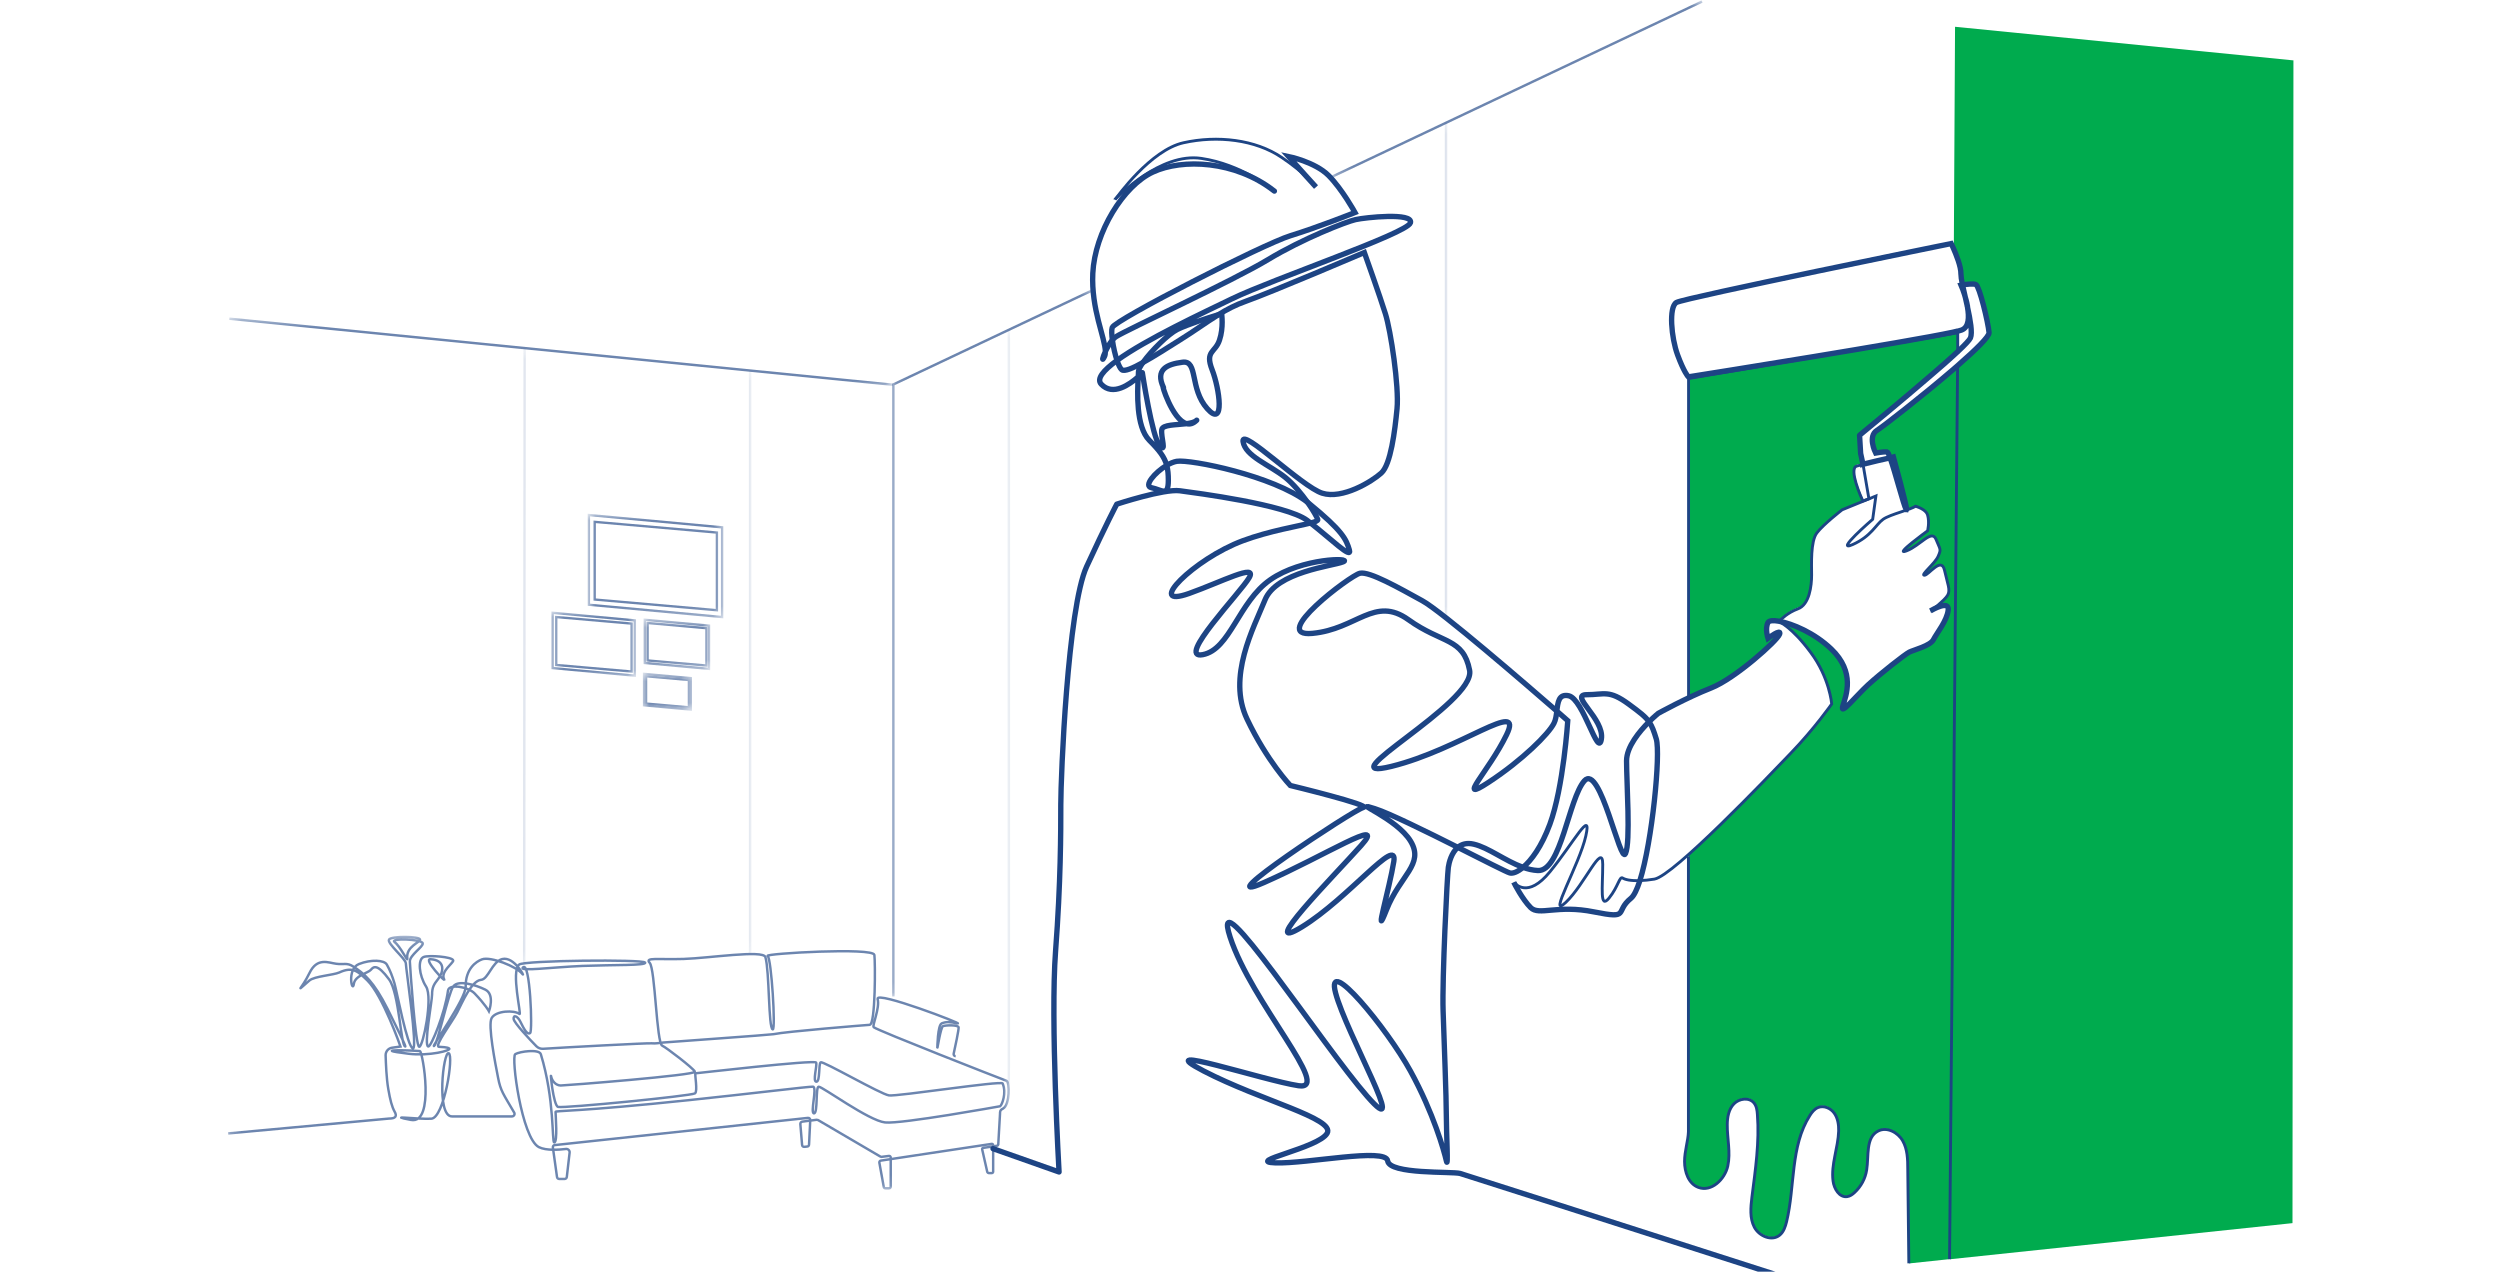 <svg width="233" height="119" viewBox="0 0 233 119" fill="none" xmlns="http://www.w3.org/2000/svg">
<g clip-path="url(#clip0_21_445)">
<path d="M213.748 5.604L213.66 113.996L181.71 117.365L181.96 56.998V56.736L182.047 34.483C182.21 34.346 182.359 34.209 182.509 34.084C182.509 34.084 182.522 34.071 182.534 34.059C184.207 32.586 185.48 31.351 185.455 30.989C185.367 29.99 184.556 26.596 184.219 26.446C183.969 26.334 183.283 26.433 182.971 26.483C182.884 26.059 182.821 25.71 182.834 25.497C182.846 24.773 182.372 23.625 182.097 23.026L182.21 2.496L213.76 5.629L213.748 5.604Z" fill="#00AB4E"/>
<path d="M182.472 34.022L182.372 42.272L182.185 56.699C182.185 56.524 182.073 56.437 181.898 56.4C181.736 56.375 181.536 56.4 181.312 56.437C180.887 56.524 180.4 56.712 180.138 56.824C180.101 56.836 180.063 56.849 180.026 56.874C179.989 56.899 179.964 56.911 179.951 56.911C180.101 56.799 181.237 55.913 181.511 55.451C181.811 54.952 181.511 54.365 181.224 53.092C181.187 52.93 181.137 52.805 181.062 52.73C181.037 52.693 180.999 52.68 180.962 52.655C180.5 52.418 179.664 53.579 179.34 53.579C179.315 53.579 179.302 53.579 179.29 53.579C179.115 53.454 180.351 52.468 180.625 51.819C180.925 51.133 180.825 51.233 180.425 50.247C180.388 50.159 180.351 50.097 180.313 50.047C180.301 50.035 180.288 50.022 180.276 50.01C180.251 49.985 180.213 49.972 180.188 49.96C179.677 49.76 178.753 50.921 177.692 51.333C177.542 51.395 177.455 51.407 177.418 51.395C177.118 51.308 179.652 49.461 179.652 49.461C179.652 49.461 179.851 48.674 179.652 47.988C179.602 47.813 179.464 47.663 179.29 47.526C179.165 47.439 179.028 47.364 178.878 47.289C178.766 47.239 178.653 47.189 178.553 47.152C178.553 47.152 178.553 47.152 178.541 47.152C178.416 47.251 178.117 47.376 177.742 47.501C177.73 47.027 176.581 42.858 176.507 42.596V42.584C176.507 42.584 176.394 42.609 176.207 42.646C176.107 42.347 176.007 42.147 175.945 42.097C175.658 42.06 174.947 42.184 174.872 42.197C174.872 42.197 174.085 40.637 174.984 40.075C175.496 39.751 179.252 36.818 182.073 34.422C182.223 34.297 182.385 34.16 182.535 34.035C182.535 34.035 182.547 34.022 182.56 34.01" fill="#00AB4E"/>
<path d="M182.472 30.801V32.797C182.472 32.797 182.472 32.797 182.459 32.81C182.309 32.935 182.16 33.085 181.997 33.222C181.523 33.646 180.987 34.12 180.412 34.595C180.263 34.719 180.113 34.857 179.963 34.982C176.955 37.54 173.361 40.461 173.361 40.461V40.523L173.461 42.145L173.673 43.156C173.673 43.156 173.623 43.156 173.611 43.169C173.386 43.219 173.211 43.269 173.086 43.306C172.974 43.343 172.912 43.418 172.874 43.531C172.637 44.242 173.536 46.314 173.673 46.551C173.673 46.551 173.673 46.576 173.686 46.613L173.611 46.651L171.739 47.45C171.739 47.45 171.739 47.45 171.701 47.474C171.701 47.474 171.614 47.549 171.539 47.599C171.514 47.624 171.489 47.637 171.452 47.662C171.427 47.674 171.402 47.699 171.377 47.712C170.828 48.136 169.779 48.972 169.355 49.534C169.305 49.596 169.255 49.671 169.23 49.758C169.23 49.771 169.205 49.796 169.205 49.821C168.793 50.757 168.881 52.591 168.881 53.465C168.881 54.102 168.793 55.075 168.444 55.786C168.444 55.786 168.444 55.799 168.444 55.811C168.244 56.186 167.982 56.485 167.608 56.61C166.659 56.959 166.01 57.596 165.873 57.758C165.324 57.671 164.949 57.708 164.862 57.883C164.862 57.908 164.837 57.92 164.837 57.946C164.587 58.532 164.862 59.356 164.862 59.356C164.862 59.356 166.135 58.37 165.935 58.956C165.935 58.981 165.91 59.019 165.885 59.056C165.361 59.88 161.704 63.125 159.545 63.961C158.834 64.236 158.098 64.573 157.411 64.897V34.944C157.411 34.944 157.486 34.944 157.623 34.907C158.622 34.745 163.227 34.021 168.269 33.197L168.431 33.172C172.924 32.436 177.742 31.637 180.65 31.1H180.675C181.199 31 181.648 30.913 182.035 30.838C182.21 30.801 182.359 30.776 182.509 30.738" fill="#00AB4E"/>
<path fill-rule="evenodd" clip-rule="evenodd" d="M182.197 56.311L181.685 117.353L177.929 117.752L177.829 108.879C177.829 107.98 177.804 107.019 177.342 106.245C176.893 105.459 175.87 104.922 175.058 105.334C173.873 105.933 174.197 107.655 173.985 108.966C173.848 109.765 173.448 110.513 172.862 111.063C172.662 111.25 172.437 111.4 172.175 111.449C171.451 111.562 170.952 110.713 170.852 109.989C170.665 108.429 171.339 106.894 171.377 105.322C171.389 104.748 171.314 104.123 170.977 103.662C170.64 103.187 169.979 102.913 169.455 103.138C169.13 103.275 168.905 103.574 168.706 103.874C166.871 106.744 167.333 110.464 166.534 113.771C166.422 114.245 166.272 114.732 165.885 115.031C165.149 115.63 163.963 115.119 163.526 114.283C163.09 113.446 163.177 112.448 163.302 111.499C163.614 108.941 164.013 106.357 163.814 103.787C163.789 103.4 163.726 102.988 163.489 102.701C163.04 102.164 162.116 102.276 161.629 102.788C161.143 103.287 161.005 104.036 160.993 104.735C160.993 106.021 161.317 107.318 161.043 108.591C160.768 109.852 159.495 111.05 158.297 110.588C157.386 110.239 157.012 109.141 157.012 108.18C157.012 107.206 157.349 106.22 157.374 105.396V79.662C160.656 76.742 165.311 71.887 166.884 70.239C169.143 67.88 170.715 65.609 170.715 65.609C170.715 65.609 170.515 63.151 168.743 60.792C166.971 58.433 165.798 57.946 165.798 57.946C165.798 57.946 165.798 57.934 165.823 57.909C167.046 58.121 169.143 58.995 170.715 60.505C172.974 62.664 172.088 64.835 171.801 65.821C171.501 66.807 172.987 64.935 174.16 63.849C175.345 62.764 177.604 60.991 177.991 60.792C178.391 60.605 179.963 60.205 180.25 59.618C180.55 59.032 181.798 57.397 181.523 56.349C181.199 56.224 182.197 56.324 182.197 56.311Z" fill="#00AB4E"/>
<path d="M157.361 79.824V105.484C157.336 106.308 157 107.294 157 108.254C157 109.228 157.374 110.326 158.285 110.663C159.483 111.125 160.756 109.927 161.031 108.666C161.305 107.406 160.968 106.108 160.981 104.822C160.981 104.123 161.118 103.375 161.605 102.875C162.092 102.376 163.015 102.251 163.464 102.788C163.714 103.088 163.764 103.487 163.789 103.874C163.989 106.445 163.602 109.028 163.277 111.587C163.165 112.523 163.065 113.534 163.502 114.37C163.939 115.206 165.124 115.718 165.861 115.119C166.235 114.819 166.397 114.32 166.51 113.858C167.308 110.551 166.847 106.832 168.681 103.961C168.868 103.662 169.105 103.362 169.43 103.225C169.967 103 170.616 103.275 170.953 103.749C171.29 104.223 171.377 104.835 171.364 105.409C171.314 106.981 170.641 108.517 170.84 110.064C170.928 110.788 171.427 111.637 172.163 111.524C172.425 111.487 172.65 111.325 172.85 111.137C173.449 110.588 173.848 109.84 173.973 109.041C174.185 107.73 173.86 106.008 175.046 105.409C175.857 104.997 176.881 105.534 177.33 106.32C177.779 107.106 177.804 108.055 177.804 108.953C177.842 111.886 177.867 114.819 177.904 117.74" stroke="#1D4484" stroke-width="0.27" stroke-miterlimit="10"/>
<path d="M182.459 32.973V31.014C182.459 31.014 182.447 31.014 182.434 31.014L182.01 31.089L180.649 31.326H180.624L168.419 33.397L168.256 33.422L157.573 35.245C157.573 35.245 157.498 35.257 157.473 35.257C157.461 35.257 157.448 35.257 157.436 35.257H157.423H157.374V65.185" stroke="#1D4484" stroke-width="0.27" stroke-miterlimit="10"/>
<path d="M182.447 34.197L182.372 42.422L181.698 117.354" stroke="#1D4484" stroke-width="0.27" stroke-miterlimit="10"/>
<g opacity="0.65">
<mask id="mask0_21_445" style="mask-type:luminance" maskUnits="userSpaceOnUse" x="21" y="87" width="74" height="24">
<path d="M94.161 87.188H21.201V110.875H94.161V87.188Z" fill="white"/>
</mask>
<g mask="url(#mask0_21_445)">
<path d="M89.069 98.435C88.944 98.435 88.856 98.322 88.881 98.21C89.019 97.599 89.368 95.951 89.343 95.751C89.306 95.502 88.12 95.539 87.883 95.639C87.683 95.726 87.359 97.748 87.359 97.698C87.359 97.648 87.384 95.527 87.771 95.377C88.182 95.215 88.494 95.227 89.231 95.377C89.955 95.514 81.568 92.294 81.793 93.106C82.03 93.917 81.256 95.614 81.43 95.739C81.942 96.101 93.087 100.469 93.811 100.731C94.111 100.831 94.135 102.99 93.474 103.327C93.162 103.477 93.212 103.639 93.2 103.826L93.037 106.672C93.037 106.672 92.987 106.784 92.937 106.784L91.639 106.984C91.565 106.984 91.515 107.059 91.54 107.133L92.014 109.23C92.014 109.23 92.076 109.33 92.139 109.33H92.438C92.501 109.33 92.563 109.28 92.563 109.205V106.734C92.563 106.659 92.501 106.597 92.426 106.609L82.092 108.169C82.005 108.182 81.942 108.269 81.955 108.357L82.367 110.628C82.379 110.703 82.441 110.753 82.516 110.753H82.853C82.941 110.753 83.016 110.69 83.016 110.591V107.882C83.016 107.782 82.928 107.72 82.841 107.733L82.154 107.82C82.154 107.82 82.079 107.82 82.055 107.795L76.239 104.388C76.239 104.388 76.151 104.363 76.114 104.363L74.766 104.538C74.666 104.55 74.591 104.65 74.591 104.75L74.754 106.709C74.754 106.821 74.853 106.896 74.966 106.884L75.228 106.859C75.328 106.859 75.403 106.772 75.403 106.672L75.515 104.388C75.515 104.263 75.415 104.163 75.29 104.188L51.702 106.722C51.59 106.722 51.515 106.834 51.528 106.946L51.914 109.704C51.927 109.804 52.014 109.879 52.114 109.879H52.626C52.726 109.879 52.813 109.804 52.825 109.704L53.088 107.421C53.113 107.233 52.938 107.059 52.751 107.084C52.127 107.158 50.904 107.258 50.217 106.909C48.62 106.073 47.621 98.497 48.021 98.248C48.42 97.998 50.242 97.748 50.404 98.248C51.702 102.491 51.428 106.46 51.652 106.472C51.989 106.497 51.777 103.876 51.777 103.627C51.777 103.502 53.812 103.627 64.257 102.528C69.961 101.929 75.515 101.243 75.777 101.28C76.176 101.343 75.49 103.764 75.864 103.764C76.239 103.764 76.002 101.28 76.301 101.28C76.663 101.28 80.969 104.45 82.491 104.612C84.001 104.775 93.212 103.102 93.212 103.102C93.374 102.99 93.836 101.892 93.449 100.981C93.337 100.694 83.627 102.204 82.853 102.091C82.079 101.979 76.701 98.859 76.488 99.009C76.276 99.159 76.451 100.806 76.089 100.818C75.715 100.818 76.176 99.321 76.064 99.034C75.952 98.747 64.919 100.032 64.819 100.032C64.719 100.032 65.056 101.73 64.769 101.904C64.395 102.141 52.626 103.302 52.014 103.165C51.578 103.065 51.253 99.745 51.365 100.319C51.465 100.793 51.827 101.168 52.264 101.168C52.701 101.168 64.906 100.207 64.769 99.882C64.62 99.558 62.061 97.599 61.724 97.461C61.187 97.249 61.063 90.285 60.551 89.736C60.052 89.199 61.362 89.449 63.721 89.374C66.08 89.299 71.134 88.513 71.334 89.199C71.721 90.497 71.609 95.864 72.02 95.939C72.307 95.989 71.895 89.337 71.546 89.087C71.272 88.875 81.393 88.276 81.493 88.999C81.58 89.686 81.605 95.477 81.056 95.514C80.519 95.552 73.356 96.126 72.07 96.388C71.783 96.45 62.361 97.112 61.824 97.162C61.45 97.199 61.1 97.274 60.738 97.237C60.414 97.199 52.464 97.624 50.617 97.748C50.379 97.761 50.155 97.673 49.992 97.511C49.381 96.887 47.896 95.315 47.871 94.965C47.833 94.516 48.258 94.728 48.482 95.19C48.882 96.013 49.156 96.45 49.406 96.288C49.656 96.126 49.406 89.449 48.732 90.173C48.37 90.56 51.365 90.148 54.311 90.023C57.231 89.911 60.301 89.998 60.127 89.711C59.939 89.399 48.882 89.499 48.383 89.898C47.609 90.51 48.62 94.653 48.42 94.503C47.921 94.129 46.236 94.179 45.824 94.878C45.45 95.502 46.161 99.134 46.423 100.456C46.66 101.692 46.91 101.954 47.921 103.689C48.021 103.851 47.896 104.051 47.709 104.051H42.13C40.632 104.051 41.319 97.948 41.818 98.16C42.317 98.372 41.394 104.201 40.195 104.263C38.997 104.338 35.852 103.914 38.298 104.375C40.557 104.812 39.397 98.01 39.135 97.96C38.873 97.91 34.142 97.736 38.086 98.21C40.033 98.447 42.08 97.898 41.868 97.723C41.706 97.586 41.181 97.586 40.907 97.561C40.432 97.524 42.142 95.252 42.617 94.341C43.091 93.418 43.94 91.396 44.838 91.321C45.5 91.271 45.874 89.624 46.797 89.386C47.933 89.099 48.969 91.159 48.694 90.784C48.145 90.06 45.699 89.124 44.925 89.411C44.364 89.611 43.378 90.31 43.403 91.945C43.415 93.106 40.108 97.723 40.458 97.486C40.807 97.249 41.78 92.531 42.255 91.92C42.729 91.308 44.301 91.783 45.225 92.232C46.148 92.681 45.574 94.254 45.574 94.254C45.574 94.254 45.25 93.642 44.227 92.581C43.64 91.97 41.843 91.658 41.755 92.319C41.468 94.441 40.183 97.549 39.921 97.536C39.471 97.511 40.27 93.33 40.27 92.681C40.27 92.032 40.432 91.745 40.832 91.246C41.369 90.56 41.518 89.486 40.133 89.399C39.384 89.349 41.606 91.67 41.394 91.271C41.019 90.56 42.292 89.723 42.242 89.511C42.155 89.162 39.946 89.012 39.496 89.187C38.91 89.399 39.047 90.909 39.709 91.945C40.37 92.981 39.422 97.586 39.072 97.561C38.723 97.536 38.224 90.21 38.199 89.611C38.174 89.025 39.471 88.226 39.397 87.914C39.309 87.514 36.264 87.415 36.776 87.801C37.3 88.176 37.999 89.674 37.961 89.362C37.799 88.188 39.209 87.826 39.147 87.552C39.072 87.265 36.526 87.227 36.264 87.552C36.002 87.876 37.824 89.362 37.824 89.786C37.824 90.21 38.947 97.798 38.486 97.711C37.961 97.611 36.975 92.357 36.763 91.645C36.564 90.984 36.364 90.447 36.052 89.898C35.815 89.474 34.592 89.399 33.456 89.848C32.283 90.31 32.844 92.681 32.982 91.683C33.094 90.921 34.33 90.672 34.567 90.385C34.804 90.098 35.153 89.773 36.264 91.283C37.213 92.581 37.35 97.511 37.774 97.536C37.849 97.536 37.05 95.889 36.127 94.042C34.829 91.471 33.93 90.722 32.894 90.06C32.32 89.698 32.046 89.923 31.334 89.823C30.623 89.736 29.562 89.187 28.838 90.697C28.102 92.207 27.403 92.606 28.838 91.383C29.3 90.984 31.06 90.884 31.621 90.635C32.894 90.048 33.381 90.547 34.242 91.383C35.665 92.781 37.325 97.536 37.325 97.536L36.539 97.648C36.189 97.698 35.94 97.998 35.94 98.347C35.965 99.134 36.014 100.494 36.189 101.505C36.364 102.516 36.526 103.152 36.776 103.602C37.013 104.013 36.901 104.251 36.252 104.251L21.263 105.636" stroke="#1D4484" stroke-width="0.23" stroke-miterlimit="10"/>
</g>
</g>
<g opacity="0.65">
<mask id="mask1_21_445" style="mask-type:luminance" maskUnits="userSpaceOnUse" x="123" y="0" width="36" height="17">
<path d="M158.684 0H123.914V16.674H158.684V0Z" fill="white"/>
</mask>
<g mask="url(#mask1_21_445)">
<path d="M123.976 16.55L158.634 0.139" stroke="#1D4484" stroke-width="0.23" stroke-miterlimit="10"/>
</g>
</g>
<g opacity="0.65">
<mask id="mask2_21_445" style="mask-type:luminance" maskUnits="userSpaceOnUse" x="83" y="26" width="19" height="67">
<path d="M101.936 26.883H83.103V92.854H101.936V26.883Z" fill="white"/>
</mask>
<g mask="url(#mask2_21_445)">
<path d="M83.253 92.868V75.483V74.385V35.833L101.874 27.021" stroke="#1D4484" stroke-width="0.23" stroke-miterlimit="10"/>
</g>
</g>
<g opacity="0.65">
<mask id="mask3_21_445" style="mask-type:luminance" maskUnits="userSpaceOnUse" x="21" y="29" width="63" height="8">
<path d="M83.278 29.564H21.363V36.017H83.278V29.564Z" fill="white"/>
</mask>
<g mask="url(#mask3_21_445)">
<path d="M83.253 35.868L21.375 29.703" stroke="#1D4484" stroke-width="0.23" stroke-miterlimit="10"/>
</g>
</g>
<g opacity="0.65">
<mask id="mask4_21_445" style="mask-type:luminance" maskUnits="userSpaceOnUse" x="54" y="47" width="14" height="11">
<path d="M67.439 47.85H54.747V57.647H67.439V47.85Z" fill="white"/>
</mask>
<g mask="url(#mask4_21_445)">
<path d="M67.302 57.51L54.884 56.362V48L67.302 49.148V57.51Z" stroke="#1D4484" stroke-width="0.22" stroke-miterlimit="10"/>
<path d="M66.816 56.874L55.421 55.875V48.637L66.816 49.635V56.874Z" stroke="#1D4484" stroke-width="0.22" stroke-miterlimit="10"/>
</g>
</g>
<g opacity="0.65">
<mask id="mask5_21_445" style="mask-type:luminance" maskUnits="userSpaceOnUse" x="51" y="56" width="9" height="8">
<path d="M59.291 56.959H51.366V63.112H59.291V56.959Z" fill="white"/>
</mask>
<g mask="url(#mask5_21_445)">
<path d="M59.166 62.975L51.503 62.264V57.109L59.166 57.821V62.975Z" stroke="#1D4484" stroke-width="0.22" stroke-miterlimit="10"/>
<path d="M58.867 62.587L51.84 61.976V57.508L58.867 58.119V62.587Z" stroke="#1D4484" stroke-width="0.22" stroke-miterlimit="10"/>
</g>
</g>
<g opacity="0.65">
<mask id="mask6_21_445" style="mask-type:luminance" maskUnits="userSpaceOnUse" x="59" y="57" width="8" height="6">
<path d="M66.205 57.609H59.952V62.477H66.205V57.609Z" fill="white"/>
</mask>
<g mask="url(#mask6_21_445)">
<path d="M66.08 62.34L60.09 61.791V57.76L66.08 58.309V62.34Z" stroke="#1D4484" stroke-width="0.22" stroke-miterlimit="10"/>
<path d="M65.843 62.029L60.352 61.555V58.06L65.843 58.547V62.029Z" stroke="#1D4484" stroke-width="0.22" stroke-miterlimit="10"/>
</g>
</g>
<g opacity="0.65">
<mask id="mask7_21_445" style="mask-type:luminance" maskUnits="userSpaceOnUse" x="59" y="62" width="6" height="5">
<path d="M64.519 62.652H59.889V66.272H64.519V62.652Z" fill="white"/>
</mask>
<g mask="url(#mask7_21_445)">
<path d="M64.382 66.135L60.026 65.736V62.803L64.382 63.202V66.135Z" stroke="#1D4484" stroke-width="0.22" stroke-miterlimit="10"/>
<path d="M64.207 65.923L60.213 65.573V63.027L64.207 63.377V65.923Z" stroke="#1D4484" stroke-width="0.22" stroke-miterlimit="10"/>
</g>
</g>
<path d="M166.147 118.999C150.26 113.895 136.407 109.452 136.082 109.365C135.296 109.165 129.493 109.464 129.33 108.191C129.168 106.931 121.817 108.478 118.872 108.379C115.914 108.279 122.903 107.006 123.689 105.62C124.476 104.248 117.499 102.575 112.182 99.817C106.878 97.059 117.786 100.703 121.031 101.19C124.276 101.677 116.613 93.415 114.641 87.324C112.669 81.221 123.29 97.458 127.421 102.176C131.552 106.893 125.449 96.273 124.476 92.541C123.49 88.809 129.293 95.886 131.452 99.817C133.611 103.748 134.597 107.293 134.797 108.179C134.996 109.065 134.797 105.62 134.797 103.948C134.797 102.276 134.597 97.159 134.497 94.213C134.397 91.256 134.884 81.521 134.984 80.835C135.046 80.398 135.271 79.474 135.883 78.962C136.232 78.675 136.706 78.526 137.343 78.675C138.716 78.987 140.276 80.235 141.911 80.822C142.372 80.997 142.859 81.109 143.333 81.134C145.492 81.234 146.191 74.445 147.664 72.772C149.137 71.1 151.009 80.635 151.495 79.561C151.982 78.476 151.595 72.972 151.595 70.913C151.595 69.59 152.818 68.142 153.692 67.268C154.179 66.782 154.553 66.482 154.553 66.482C154.553 66.482 157.212 65.009 159.47 64.123C161.729 63.237 165.661 59.693 165.86 59.106C166.06 58.52 164.775 59.493 164.775 59.493C164.775 59.493 164.475 58.607 164.775 58.02C164.862 57.846 165.249 57.796 165.786 57.896C167.021 58.108 169.105 58.981 170.678 60.492C172.937 62.651 172.051 64.822 171.751 65.796C171.452 66.782 172.937 64.909 174.11 63.824C175.296 62.738 177.554 60.978 177.941 60.779C178.328 60.579 179.913 60.192 180.2 59.605C180.5 59.019 181.473 57.833 181.573 56.847C181.673 55.911 180.088 56.835 179.913 56.935" stroke="#1D4484" stroke-width="0.5" stroke-miterlimit="10"/>
<path d="M179.938 56.947C179.938 56.947 179.938 56.947 179.951 56.947C180.088 56.835 181.236 55.949 181.511 55.487C181.81 55.001 181.511 54.414 181.224 53.129C180.924 51.855 179.751 53.615 179.352 53.615C178.952 53.615 180.338 52.529 180.637 51.843C180.937 51.157 180.837 51.256 180.437 50.27C180.038 49.285 178.965 50.857 177.679 51.344C176.406 51.831 179.651 49.472 179.651 49.472C179.651 49.472 179.851 48.685 179.651 47.999C179.539 47.587 178.977 47.325 178.528 47.175C178.503 47.175 178.478 47.163 178.453 47.15" stroke="#1D4484" stroke-width="0.27" stroke-miterlimit="10"/>
<path d="M173.623 46.688L174.184 46.489L173.635 43.281C173.386 43.344 173.186 43.406 173.036 43.444C172.275 43.681 173.473 46.414 173.623 46.688Z" stroke="#1D4484" stroke-width="0.27" stroke-miterlimit="10"/>
<path d="M183.37 28.617C183.632 29.828 183.844 31.013 183.645 31.5C183.557 31.687 183.133 32.149 182.472 32.76C182.472 32.76 182.472 32.76 182.459 32.773C182.309 32.91 182.16 33.047 181.997 33.197C181.536 33.621 180.999 34.096 180.412 34.595C180.263 34.72 180.113 34.857 179.963 34.982C177.205 37.366 173.835 40.136 173.361 40.523C173.323 40.548 173.311 40.573 173.311 40.573L173.411 42.258L173.611 43.181V43.269C174.422 43.057 175.62 42.795 176.169 42.67C176.331 42.632 176.431 42.62 176.469 42.607C176.469 42.607 177.779 47.35 177.692 47.512C177.692 47.512 177.679 47.512 177.654 47.487C177.43 47.125 176.631 43.98 176.157 42.67C176.157 42.67 176.157 42.67 176.157 42.657C176.044 42.345 175.944 42.146 175.882 42.121C175.57 42.083 174.809 42.221 174.809 42.221C174.746 42.096 174.072 40.648 174.933 40.111C175.47 39.774 179.164 36.904 182.01 34.458C182.16 34.333 182.309 34.196 182.472 34.058C182.472 34.058 182.484 34.046 182.497 34.033C184.156 32.586 185.404 31.363 185.38 31.001C185.292 30.015 184.481 26.67 184.156 26.52C183.907 26.408 183.233 26.508 182.921 26.545C182.821 26.558 182.771 26.57 182.771 26.57C182.771 26.57 183.046 27.207 183.245 27.98C183.283 28.143 183.333 28.317 183.358 28.492C183.358 28.517 183.358 28.542 183.37 28.567C183.37 28.592 183.37 28.604 183.37 28.629C183.532 29.553 183.52 30.501 182.809 30.764C182.734 30.788 182.621 30.826 182.472 30.863C182.472 30.863 182.459 30.863 182.447 30.863C182.447 30.863 182.434 30.863 182.422 30.863C182.297 30.901 182.16 30.926 181.997 30.963C177.767 31.874 159.682 34.757 157.536 35.094C157.498 35.094 157.461 35.107 157.436 35.107C157.424 35.107 157.411 35.107 157.399 35.107C157.399 35.107 157.399 35.107 157.386 35.107C157.349 35.107 157.336 35.107 157.336 35.107C157.336 35.107 156.937 34.67 156.35 33.072C155.764 31.487 155.514 28.629 156.238 28.192C156.962 27.768 181.848 22.701 181.848 22.701C181.848 22.701 181.922 22.851 182.035 23.088C182.297 23.687 182.771 24.823 182.759 25.534C182.759 25.746 182.809 26.083 182.896 26.508C182.983 26.932 183.096 27.431 183.22 27.943C183.258 28.118 183.295 28.28 183.333 28.455C183.333 28.48 183.333 28.505 183.345 28.529C183.345 28.555 183.345 28.567 183.345 28.592" stroke="#1D4484" stroke-width="0.5" stroke-miterlimit="10"/>
<path d="M178.54 47.15L178.515 47.175C178.179 47.475 176.157 47.936 175.508 48.398C174.821 48.885 174.422 49.971 172.662 50.757C170.89 51.543 174.534 48.398 174.534 48.398L174.834 46.227L171.689 47.512C171.689 47.512 169.916 48.885 169.33 49.671C168.731 50.457 168.843 52.629 168.843 53.602C168.843 54.576 168.644 56.361 167.558 56.748C166.609 57.097 165.973 57.733 165.823 57.896C165.81 57.921 165.798 57.933 165.798 57.933C165.798 57.933 166.984 58.42 168.743 60.791C170.516 63.15 170.715 65.609 170.715 65.609C170.715 65.609 169.143 67.868 166.871 70.226C164.612 72.585 155.963 81.633 154.191 81.933C153.667 82.02 153.23 82.058 152.843 82.07C151.945 82.108 151.446 81.97 151.233 81.833C150.934 81.633 150.834 82.619 149.96 83.705C149.074 84.791 149.374 82.719 149.374 80.56C149.374 78.401 147.701 82.432 145.929 84.105C144.157 85.777 147.215 80.56 147.801 77.902C148.388 75.256 146.628 78.588 144.457 81.246C142.372 83.805 141.199 82.345 141.112 82.232" stroke="#1D4484" stroke-width="0.27" stroke-miterlimit="10"/>
<path d="M141.087 82.231C141.137 82.356 141.898 83.829 142.659 84.59C143.445 85.376 145.118 84.291 148.562 84.99C152.007 85.676 150.434 84.99 152.007 83.717C152.294 83.48 152.569 82.893 152.831 82.094C153.991 78.45 154.778 70.238 154.366 68.877C154.141 68.141 153.979 67.679 153.704 67.293C153.367 66.793 152.843 66.394 151.807 65.633C149.935 64.26 149.548 64.746 147.876 64.746C146.204 64.746 149.548 67.005 149.249 68.877C148.962 70.749 147.576 65.146 146.204 64.846C145.268 64.647 145.193 65.445 145.093 66.294C145.043 66.693 144.993 67.093 144.831 67.405C144.344 68.391 141.885 70.849 138.74 72.909C135.595 74.968 138.74 71.923 140.413 68.478C142.085 65.034 136.082 69.851 129.692 71.424C123.302 72.996 137.555 65.52 136.968 62.475C136.382 59.43 134.41 60.016 131.265 57.758C128.12 55.498 126.447 58.644 122.316 59.031C118.185 59.417 125.861 53.614 126.747 53.427C127.633 53.227 130.391 54.8 132.55 55.985C134.322 56.946 142.26 63.81 145.105 66.282C145.742 66.831 146.116 67.168 146.116 67.168C146.116 67.168 145.717 73.383 144.444 76.828C143.67 78.912 142.722 80.197 141.935 80.846C141.424 81.283 140.974 81.433 140.712 81.358C140.4 81.27 138.328 80.21 135.92 78.999C132.962 77.514 129.48 75.792 128.132 75.367C125.673 74.581 130.191 76.253 131.477 78.412C132.762 80.572 130.491 81.558 129.218 84.802C127.945 88.047 129.517 82.743 129.904 80.284C130.291 77.826 125.673 83.729 121.343 86.387C117.012 89.033 124.288 81.67 126.847 78.812C129.405 75.966 123.402 79.798 117.798 82.256C112.195 84.715 126.16 75.467 127.046 75.267C127.932 75.068 120.257 73.208 120.257 73.208C120.257 73.208 118.098 70.949 116.226 67.018C114.354 63.087 116.837 58.531 117.898 55.91C118.959 53.289 124.188 52.765 125.174 52.366C126.16 51.967 121.343 51.967 118.385 54.038C115.427 56.098 114.653 60.528 112.095 61.015C109.536 61.502 115.639 55.212 116.425 53.839C117.212 52.466 113.867 54.225 110.822 55.311C106.616 56.797 111.259 52.091 115.839 50.394C118.335 49.471 120.931 49.059 122.129 48.747C122.591 48.634 122.84 48.535 122.815 48.422C122.765 48.235 122.404 47.586 121.879 46.837C121.305 46.026 120.544 45.102 119.783 44.491C118.31 43.318 116.051 42.519 115.851 41.146C115.652 39.773 121.355 45.377 123.227 45.964C125.099 46.563 127.845 44.89 128.731 44.092C129.617 43.305 130.004 40.16 130.204 38.088C130.403 36.029 129.617 30.812 129.118 29.24C128.631 27.667 127.159 23.536 127.159 23.536C127.159 23.536 118.41 27.268 116.138 28.067C115.177 28.404 114.329 28.84 113.505 29.365C112.394 30.051 111.296 30.862 109.948 31.698C108.775 32.435 107.552 33.221 106.553 33.77C105.555 34.332 104.781 34.656 104.544 34.457C104.407 34.344 104.257 34.032 104.12 33.633C103.933 33.084 103.77 32.372 103.683 31.748C103.608 31.212 103.583 30.75 103.658 30.525C103.858 29.839 117.723 22.75 120.282 21.964C122.84 21.177 126.285 19.805 126.285 19.805C126.285 19.805 125.099 17.646 123.826 16.36C122.553 15.087 120.095 14.588 120.095 14.588L121.804 16.497C121.804 16.497 121.817 16.51 121.829 16.522L122.653 17.433" stroke="#1D4484" stroke-width="0.5" stroke-miterlimit="10"/>
<path d="M122.604 17.421C122.554 17.359 122.329 17.034 121.78 16.51C121.78 16.51 121.768 16.51 121.755 16.485C121.268 16.023 120.532 15.399 119.459 14.676C117 13.003 113.456 12.604 110.311 13.303C107.265 13.964 104.12 18.332 103.933 18.594" stroke="#1D4484" stroke-width="0.27" stroke-miterlimit="10"/>
<path d="M103.92 18.595C103.92 18.595 103.92 18.595 103.92 18.583C104.182 18.321 108.164 14.19 111.97 14.764C115.652 15.313 118.398 17.509 118.722 17.784" stroke="#1D4484" stroke-width="0.27" stroke-miterlimit="10"/>
<path d="M118.772 17.809C118.772 17.809 118.747 17.784 118.735 17.784C115.103 14.951 110.198 14.764 107.452 16.037C104.694 17.31 102.036 21.64 101.849 25.472C101.686 28.804 102.997 31.475 103.022 32.761M103.022 32.761C103.022 32.948 102.997 33.11 102.934 33.235C102.672 33.771 102.747 33.347 103.022 32.761ZM103.022 32.761C103.184 32.423 103.396 32.024 103.658 31.712C103.771 31.575 103.895 31.45 104.02 31.375C104.906 30.789 114.928 26.158 118.173 24.199C121.418 22.24 125.449 20.667 126.335 20.467C127.221 20.268 131.752 19.781 131.452 20.767C131.153 21.753 118.672 25.984 114.828 27.843C112.207 29.116 106.778 31.637 104.083 33.609C102.835 34.52 102.173 35.306 102.635 35.806C103.721 36.966 105.306 35.806 106.055 35.144C106.317 34.907 106.466 34.732 106.466 34.732C106.466 34.732 107.377 40.736 108.076 41.522C108.763 42.308 108.176 40.736 108.276 40.049C108.338 39.562 109.636 39.612 110.597 39.487M110.597 39.487C111.009 39.425 111.359 39.35 111.533 39.163C111.209 39.487 110.897 39.562 110.597 39.487ZM110.597 39.487C109.237 39.138 108.176 35.569 108.438 36.118C107.652 34.445 108.738 33.946 110.21 33.759C111.683 33.559 110.847 36.218 112.519 38.09C114.192 39.962 113.655 36.218 112.969 34.458C112.282 32.686 113.268 32.885 113.655 31.7C114.054 30.526 113.855 29.241 113.855 29.241C113.855 29.241 113.717 29.279 113.48 29.353C112.644 29.603 110.647 30.252 109.736 30.701C108.863 31.138 107.303 32.698 106.541 33.759C106.267 34.146 106.104 34.458 106.104 34.645C106.104 34.745 106.104 34.92 106.079 35.157C106.005 36.517 105.855 39.775 107.115 41.035C108.076 41.996 108.538 42.62 108.738 43.369M108.738 43.369C108.85 43.768 108.888 44.218 108.888 44.767C108.888 46.339 108.301 45.653 107.315 45.453C106.554 45.303 107.627 44.03 108.738 43.369ZM108.738 43.369C109.062 43.182 109.387 43.044 109.674 42.994C110.934 42.795 118.66 44.33 121.867 46.813C121.917 46.851 121.955 46.888 122.004 46.926C125.137 49.484 125.474 50.27 125.761 51.256C126.036 52.192 124.014 50.196 122.117 48.723C122.017 48.648 121.917 48.573 121.83 48.498C119.858 47.026 111.434 45.94 109.961 45.74C108.488 45.54 104.083 46.988 104.083 46.988C104.083 46.988 103.047 48.947 101.275 52.804C99.502 56.66 98.866 72.411 98.866 74.982C98.866 77.552 98.866 82.208 98.379 88.648C97.892 95.075 98.704 109.228 98.704 109.228L92.551 107.056" stroke="#1D4484" stroke-width="0.5" stroke-linecap="round" stroke-linejoin="round"/>
<g opacity="0.65">
<mask id="mask8_21_445" style="mask-type:luminance" maskUnits="userSpaceOnUse" x="69" y="34" width="2" height="55">
<path d="M70.049 34.547H69.762V88.824H70.049V34.547Z" fill="white"/>
</mask>
<g mask="url(#mask8_21_445)">
<path d="M69.911 34.547V88.824" stroke="#1D4484" stroke-width="0.23" stroke-miterlimit="10"/>
</g>
</g>
<g opacity="0.65">
<mask id="mask9_21_445" style="mask-type:luminance" maskUnits="userSpaceOnUse" x="48" y="32" width="2" height="58">
<path d="M49.043 32.461H48.706V89.746H49.043V32.461Z" fill="white"/>
</mask>
<g mask="url(#mask9_21_445)">
<path d="M48.906 32.461L48.856 89.746" stroke="#1D4484" stroke-width="0.23" stroke-miterlimit="10"/>
</g>
</g>
<g opacity="0.65">
<mask id="mask10_21_445" style="mask-type:luminance" maskUnits="userSpaceOnUse" x="93" y="30" width="2" height="71">
<path d="M94.161 30.738H93.874V100.99H94.161V30.738Z" fill="white"/>
</mask>
<g mask="url(#mask10_21_445)">
<path d="M94.023 30.738V100.99" stroke="#1D4484" stroke-width="0.23" stroke-miterlimit="10"/>
</g>
</g>
<g opacity="0.65">
<mask id="mask11_21_445" style="mask-type:luminance" maskUnits="userSpaceOnUse" x="134" y="11" width="1" height="47">
<path d="M134.91 11.435H134.623V57.575H134.91V11.435Z" fill="white"/>
</mask>
<g mask="url(#mask11_21_445)">
<path d="M134.772 11.435V57.588" stroke="#1D4484" stroke-width="0.23" stroke-miterlimit="10"/>
</g>
</g>
</g>
<defs>
<clipPath id="clip0_21_445">
<rect width="232.83" height="118.52" fill="white"/>
</clipPath>
</defs>
</svg>
